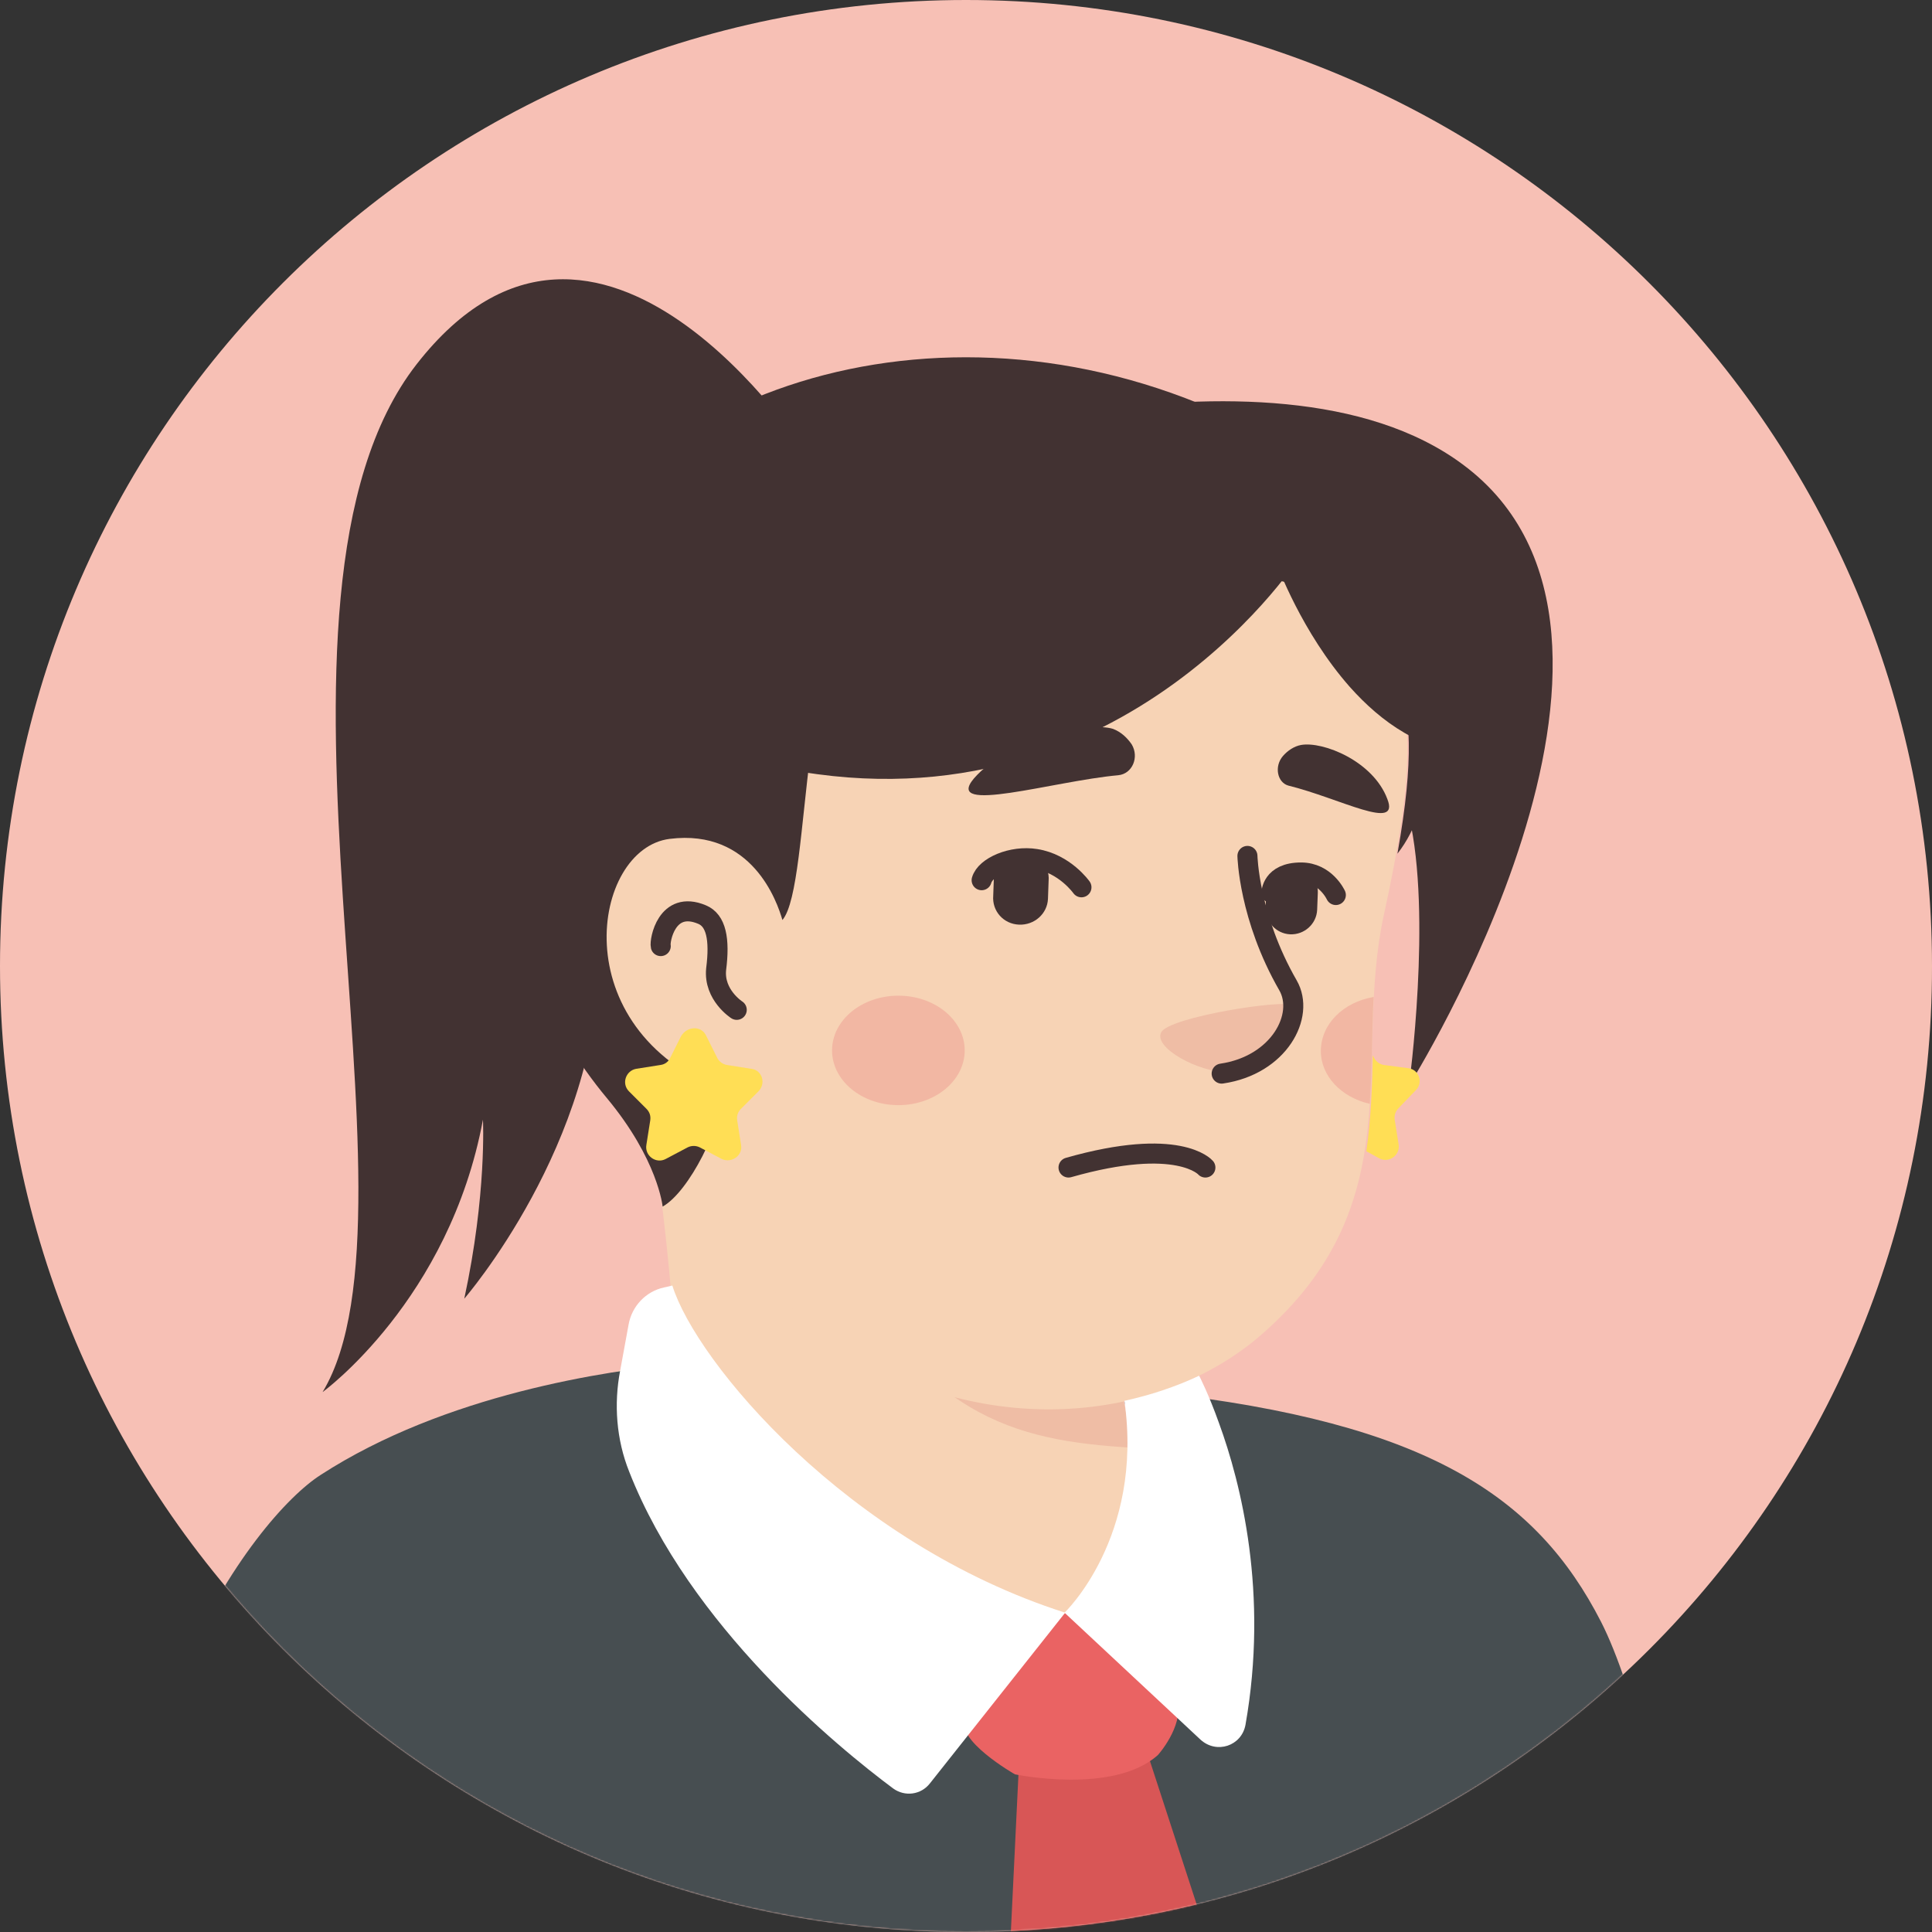<svg width="1300" height="1300" viewBox="0 0 1300 1300" fill="none" xmlns="http://www.w3.org/2000/svg">
<rect x="0" y="0" width="1300" height="1300" fill="#333333" stroke="none"/>
<path d="M650 1300C290.71 1300 0 1008.86 0 650C0 290.71 291.141 0 650 0C1009.29 0 1300 291.141 1300 650C1300.43 1009.29 1009.29 1300 650 1300Z" fill="#F7C0B5"/>
<mask id="mask0_32_1422" style="mask-type:alpha" maskUnits="userSpaceOnUse" x="0" y="0" width="1300" height="1300">
<path d="M650 1300C290.71 1300 0 1008.86 0 650C0 290.71 291.141 0 650 0C1009.29 0 1300 291.141 1300 650C1300.43 1009.29 1009.29 1300 650 1300Z" fill="#F7C0B5"/>
</mask>
<g mask="url(#mask0_32_1422)">
<path d="M1014 1197.33C1010.97 1199.5 1007.5 1201.66 1004.47 1203.83C1001 1206 997.966 1208.16 994.5 1209.9C991.466 1211.63 988.866 1213.36 985.833 1215.1C985.4 1215.53 984.966 1215.53 984.533 1215.96C974.566 1222.03 964.166 1227.66 953.766 1232.86C950.733 1234.6 947.266 1236.33 944.233 1237.63C944.233 1237.63 943.8 1238.06 943.366 1238.06C939.9 1239.8 936.433 1241.53 932.966 1243.26C926.033 1246.73 918.667 1249.76 911.733 1252.8C908.266 1254.53 904.367 1255.83 900.9 1257.13C897.433 1258.43 893.533 1260.16 890.067 1261.46C886.6 1262.76 882.7 1264.5 879.233 1265.8C879.233 1265.8 879.233 1265.8 878.8 1265.8C875.333 1267.1 871.433 1268.4 867.966 1269.7C860.167 1272.3 851.933 1274.9 844.133 1277.5C841.533 1278.36 838.5 1279.23 835.9 1280.1C827.667 1282.7 819.433 1284.86 811.2 1286.6C808.167 1287.46 805.133 1287.9 801.667 1288.76C793.867 1290.5 785.633 1292.23 777.833 1293.96C776.1 1294.4 774.8 1294.4 773.067 1294.83C770.467 1295.26 767.433 1295.7 764.833 1296.13C760.933 1296.56 757.467 1297.43 753.567 1297.86C751.833 1298.3 750.1 1298.3 748.367 1298.73C746.2 1299.16 743.6 1299.6 741 1299.6C734.067 1300.46 726.7 1301.33 719.767 1302.2C717.6 1302.63 715 1302.63 712.833 1303.06H712.4C709.367 1303.5 706.333 1303.5 703.3 1303.93C700.267 1304.36 697.233 1304.36 694.2 1304.36C692.467 1304.36 690.3 1304.8 688.567 1304.8C685.1 1304.8 682.067 1305.23 679.033 1305.23C674.7 1305.23 670.8 1305.66 666.467 1305.66C662.133 1305.66 658.233 1305.66 653.9 1305.66C650.867 1305.66 647.833 1305.66 644.8 1305.66C462.367 1303.06 297.7 1225.5 180.7 1102.43C180.7 1102.43 180.7 1102 180.267 1102C193.7 1075.56 243.534 1027.9 295.534 988.464C361.4 938.631 454.567 907.864 454.567 907.864C454.567 907.864 515.667 897.898 742.3 945.131C915.2 981.531 988.866 1129.3 1014 1197.33Z" fill="#F7D3B5"/>
<path d="M790.401 1065.16C781.301 1109.8 722.367 1136.23 623.134 1096.36C501.367 1046.96 454.568 907.864 454.568 907.864C448.068 808.197 432.901 722.831 432.901 722.831C573.734 710.697 740.134 875.364 740.134 875.364L759.201 956.831C760.934 963.764 764.401 969.831 769.601 974.164C778.701 989.764 796.467 1036.56 790.401 1065.16Z" fill="#F7D3B5"/>
<path d="M769.6 974.597C686.834 970.264 625.734 958.131 560.3 840.698C615.767 889.664 681.2 908.297 750.1 916.964L759.2 956.831C760.934 964.197 764.4 970.264 769.6 974.597Z" fill="#EFBDA5"/>
<path d="M940.767 452.431C948.567 488.831 952.467 518.298 931.233 615.364C910 712.431 950.733 809.498 848.467 898.331C779.567 958.131 659.1 969.398 562.9 903.964C530.4 881.864 500.5 851.098 476.234 810.798C457.167 779.164 435.067 749.264 410.367 721.964C376.134 684.698 334.967 609.731 355.334 477.131C388.267 261.331 601.9 236.631 728 260.465C854.1 284.298 919.533 356.231 940.767 452.431Z" fill="#F7D3B5"/>
<path d="M526.066 621.864C526.066 621.864 512.633 556.864 449.366 564.664C394.766 571.598 375.7 702.464 499.633 738.864" fill="#F7D3B5"/>
<path d="M495.734 679.498C495.734 679.498 480.134 669.531 481.867 652.198C484.467 631.831 481.867 619.265 472.334 615.365C448.5 605.398 443.734 633.131 444.6 636.598" stroke="#423232" stroke-width="13.479" stroke-miterlimit="10" stroke-linecap="round" stroke-linejoin="round"/>
<path d="M826.366 721.531C826.366 721.531 842.833 722.398 858.433 703.764C867.1 693.364 874.466 680.364 869.7 676.464C864.933 672.131 786.5 684.264 781.3 694.664C776.1 705.064 806.433 721.531 826.366 721.531Z" fill="#EFBDA5"/>
<path d="M839.367 575.931C839.367 575.931 840.234 617.098 866.667 663.031C878.367 683.398 860.6 716.765 822.034 722.398" stroke="#423232" stroke-width="13.479" stroke-miterlimit="10" stroke-linecap="round" stroke-linejoin="round"/>
<path opacity="0.42" d="M604.499 743.631C629.149 743.631 649.132 727.14 649.132 706.798C649.132 686.455 629.149 669.964 604.499 669.964C579.849 669.964 559.866 686.455 559.866 706.798C559.866 727.14 579.849 743.631 604.499 743.631Z" fill="#ED938A"/>
<path opacity="0.42" d="M924.299 670.831C922.999 695.098 923.433 718.931 921.699 742.764C902.633 738.431 888.766 724.131 888.766 707.231C888.766 689.031 903.933 674.298 924.299 670.831Z" fill="#ED938A"/>
<path d="M1166.53 1467.78L68.899 1443.51C57.633 1167.05 171.166 1021.01 215.799 992.413C299.433 938.246 408.199 922.213 459.333 917.446C472.333 949.513 521.733 1054.81 624.433 1096.41C723.666 1136.71 782.599 1109.85 791.699 1065.21C797.333 1036.61 779.566 989.813 770.466 974.646C765.266 970.313 761.799 963.813 760.066 957.313L756.599 943.013C763.966 941.28 771.333 939.546 778.699 936.946C960.266 957.313 1033.93 1006.71 1077.27 1091.21C1121.9 1178.31 1166.53 1467.78 1166.53 1467.78Z" fill="#474E51"/>
<path d="M261.299 1466.05C261.299 1466.05 255.666 1325.65 250.033 1299.65" stroke="#544D4D" stroke-width="13.479" stroke-miterlimit="10" stroke-linecap="round" stroke-linejoin="round"/>
<path d="M1029.17 1466.05C1029.17 1466.05 1016.17 1378.95 1016.17 1363.78C1016.17 1349.05 1027.43 1300.51 1029.17 1258.05" stroke="#544D4D" stroke-width="13.479" stroke-miterlimit="10" stroke-linecap="round" stroke-linejoin="round"/>
<path d="M685.531 1189.15L669.931 1512.41C669.931 1512.41 807.298 1606.01 807.298 1603.41C807.298 1600.81 872.298 1487.28 872.298 1487.28L770.898 1176.15C770.898 1176.15 757.898 1189.58 685.531 1189.15Z" fill="#D85656"/>
<path d="M716.731 1085.15C716.731 1085.15 657.364 1141.05 649.564 1155.78C641.764 1170.51 682.931 1193.91 682.931 1193.91C682.931 1193.91 749.231 1207.78 779.131 1180.91C779.131 1180.91 796.031 1162.28 792.564 1144.51C789.531 1127.18 716.731 1085.15 716.731 1085.15Z" fill="#EA6363"/>
<path d="M446.766 866.313L452.399 865.013C468.433 916.58 570.266 1038.35 716.733 1085.15L625.733 1199.98C619.666 1207.78 608.833 1209.08 601.033 1203.45C563.766 1175.71 464.099 1094.25 423.366 990.247C414.699 968.58 412.966 944.747 417.3 922.213L422.933 891.447C425.099 878.88 434.633 868.913 446.766 866.313Z" fill="white"/>
<path d="M838.065 1160.55C835.465 1174.85 818.565 1180.48 807.732 1170.51L716.299 1085.15C716.299 1085.15 769.599 1034.45 756.599 942.58C774.365 938.68 791.265 933.046 806.865 925.68C807.299 926.546 813.365 938.246 820.299 957.746C835.032 998.046 853.665 1072.15 838.065 1160.55Z" fill="white"/>
<path d="M685.655 622.173C675.255 621.74 667.455 613.073 668.322 602.673L668.755 590.54C669.188 580.14 677.855 572.34 688.255 573.206C698.655 573.64 706.455 582.306 705.588 592.706L705.155 604.84C704.722 614.806 696.055 622.606 685.655 622.173Z" fill="#423232"/>
<path d="M868.086 628.673C858.553 628.24 851.186 620.006 851.619 610.473L852.053 599.206C852.486 589.673 860.719 582.306 870.253 582.74C879.786 583.173 887.153 591.406 886.719 600.94L886.286 612.206C885.853 621.74 877.619 629.106 868.086 628.673Z" fill="#423232"/>
<path d="M727.687 597.04C727.687 597.04 716.42 581.006 696.92 577.973C680.887 575.373 663.121 583.173 660.521 592.273" stroke="#423232" stroke-width="13.479" stroke-miterlimit="10" stroke-linecap="round" stroke-linejoin="round"/>
<path d="M855.521 600.939C855.521 600.939 855.522 587.073 875.455 587.073C891.921 587.073 898.855 602.239 898.855 602.239" stroke="#423232" stroke-width="13.479" stroke-miterlimit="10" stroke-linecap="round" stroke-linejoin="round"/>
<path d="M752.388 521.639C761.921 520.772 766.688 509.506 761.488 500.839C758.455 496.506 754.555 492.606 748.921 490.439C732.455 485.239 678.721 496.939 655.321 523.806C634.521 548.506 709.055 525.539 752.388 521.639Z" fill="#423232"/>
<path d="M866.788 528.573C859.422 526.406 857.255 515.573 863.322 508.64C866.355 505.173 870.688 502.14 875.455 501.273C890.188 498.673 923.988 512.106 933.522 537.673C942.188 559.773 901.888 537.24 866.788 528.573Z" fill="#423232"/>
<path d="M811.085 785.598C811.085 785.598 793.113 764.482 718.981 785.598" stroke="#423232" stroke-width="13.479" stroke-miterlimit="10" stroke-linecap="round" stroke-linejoin="round"/>
<path d="M940.302 574.422C952.002 508.555 948.535 482.555 941.602 451.788C939.435 442.255 936.835 433.155 933.802 424.055C910.835 405.855 886.569 394.155 849.735 388.955C750.502 375.522 672.069 384.622 588.435 402.822C536.002 414.088 546.835 595.221 526.469 619.055C523.002 606.921 506.102 557.521 450.635 564.455C398.202 570.955 378.269 692.288 486.602 733.888C485.735 757.721 463.635 801.921 445.869 811.888C445.869 811.888 442.835 780.255 408.169 738.655C373.502 697.055 304.169 589.155 350.969 431.422C397.769 273.688 609.669 191.355 806.835 271.522C840.635 285.388 868.369 304.888 890.469 325.255C942.469 372.922 970.202 442.255 961.969 512.021C959.802 535.421 953.302 557.955 940.302 574.422Z" fill="#423232"/>
<path d="M872.702 377.255C872.702 377.255 744.869 573.122 506.535 512.455C506.535 512.455 460.169 395.888 561.135 351.255C662.535 307.055 848.435 338.255 872.702 377.255Z" fill="#423232"/>
<path d="M859.27 379.855C859.27 379.855 875.736 425.355 908.236 462.188C929.47 486.022 957.203 505.955 991.87 506.822C991.87 506.822 1002.7 388.955 925.57 343.022C848.436 296.655 859.27 379.855 859.27 379.855Z" fill="#423232"/>
<path d="M542.503 304.888C542.503 304.888 402.97 87.788 280.336 245.088C157.703 402.388 291.603 813.188 217.07 936.688C217.07 936.688 302.436 874.721 324.97 753.388C324.97 753.388 327.57 803.655 312.403 873.855C312.403 873.855 402.97 769.421 402.97 644.188C402.97 518.955 493.536 336.955 542.503 304.888Z" fill="#423232"/>
<path d="M948.1 549.288C963.7 615.588 948.1 730.422 948.1 730.422C948.1 730.422 1138.77 427.522 984.5 312.688C854.5 215.622 574.134 314.422 574.134 314.422C574.134 314.422 837.167 251.155 888.3 372.055C935.1 481.255 940.3 443.555 955.034 508.555C957.2 515.055 945.934 540.188 948.1 549.288Z" fill="#423232"/>
<path d="M475.237 697.088L482.604 711.822C483.904 714.422 486.504 716.155 489.104 716.588L505.571 719.188C512.937 720.055 515.537 729.155 510.337 734.355L498.637 746.055C496.471 748.222 495.604 750.822 496.037 753.855L498.637 770.322C499.937 777.688 492.137 782.888 485.637 779.855L470.904 772.055C468.304 770.755 465.271 770.755 462.671 772.055L447.937 779.855C441.437 783.322 433.637 777.688 434.937 770.322L437.537 753.855C437.971 750.822 437.104 748.222 434.937 746.055L423.237 734.355C418.037 729.155 421.071 720.488 428.004 719.188L444.471 716.588C447.504 716.155 449.671 714.422 450.971 711.822L458.337 697.088C462.671 690.155 472.204 690.155 475.237 697.088Z" fill="#FFDE55"/>
<path d="M941.071 745.621C938.904 747.788 938.038 750.821 938.471 753.421L941.071 769.888C942.371 777.255 934.571 782.888 928.071 779.421L919.404 774.655C922.438 753.421 923.304 731.755 923.738 710.088L924.604 711.821C925.904 714.421 928.504 716.155 931.104 716.588L947.571 718.755C954.938 719.621 957.971 728.721 952.338 733.921L941.071 745.621Z" fill="#FFDE55"/>
</g>
</svg>
